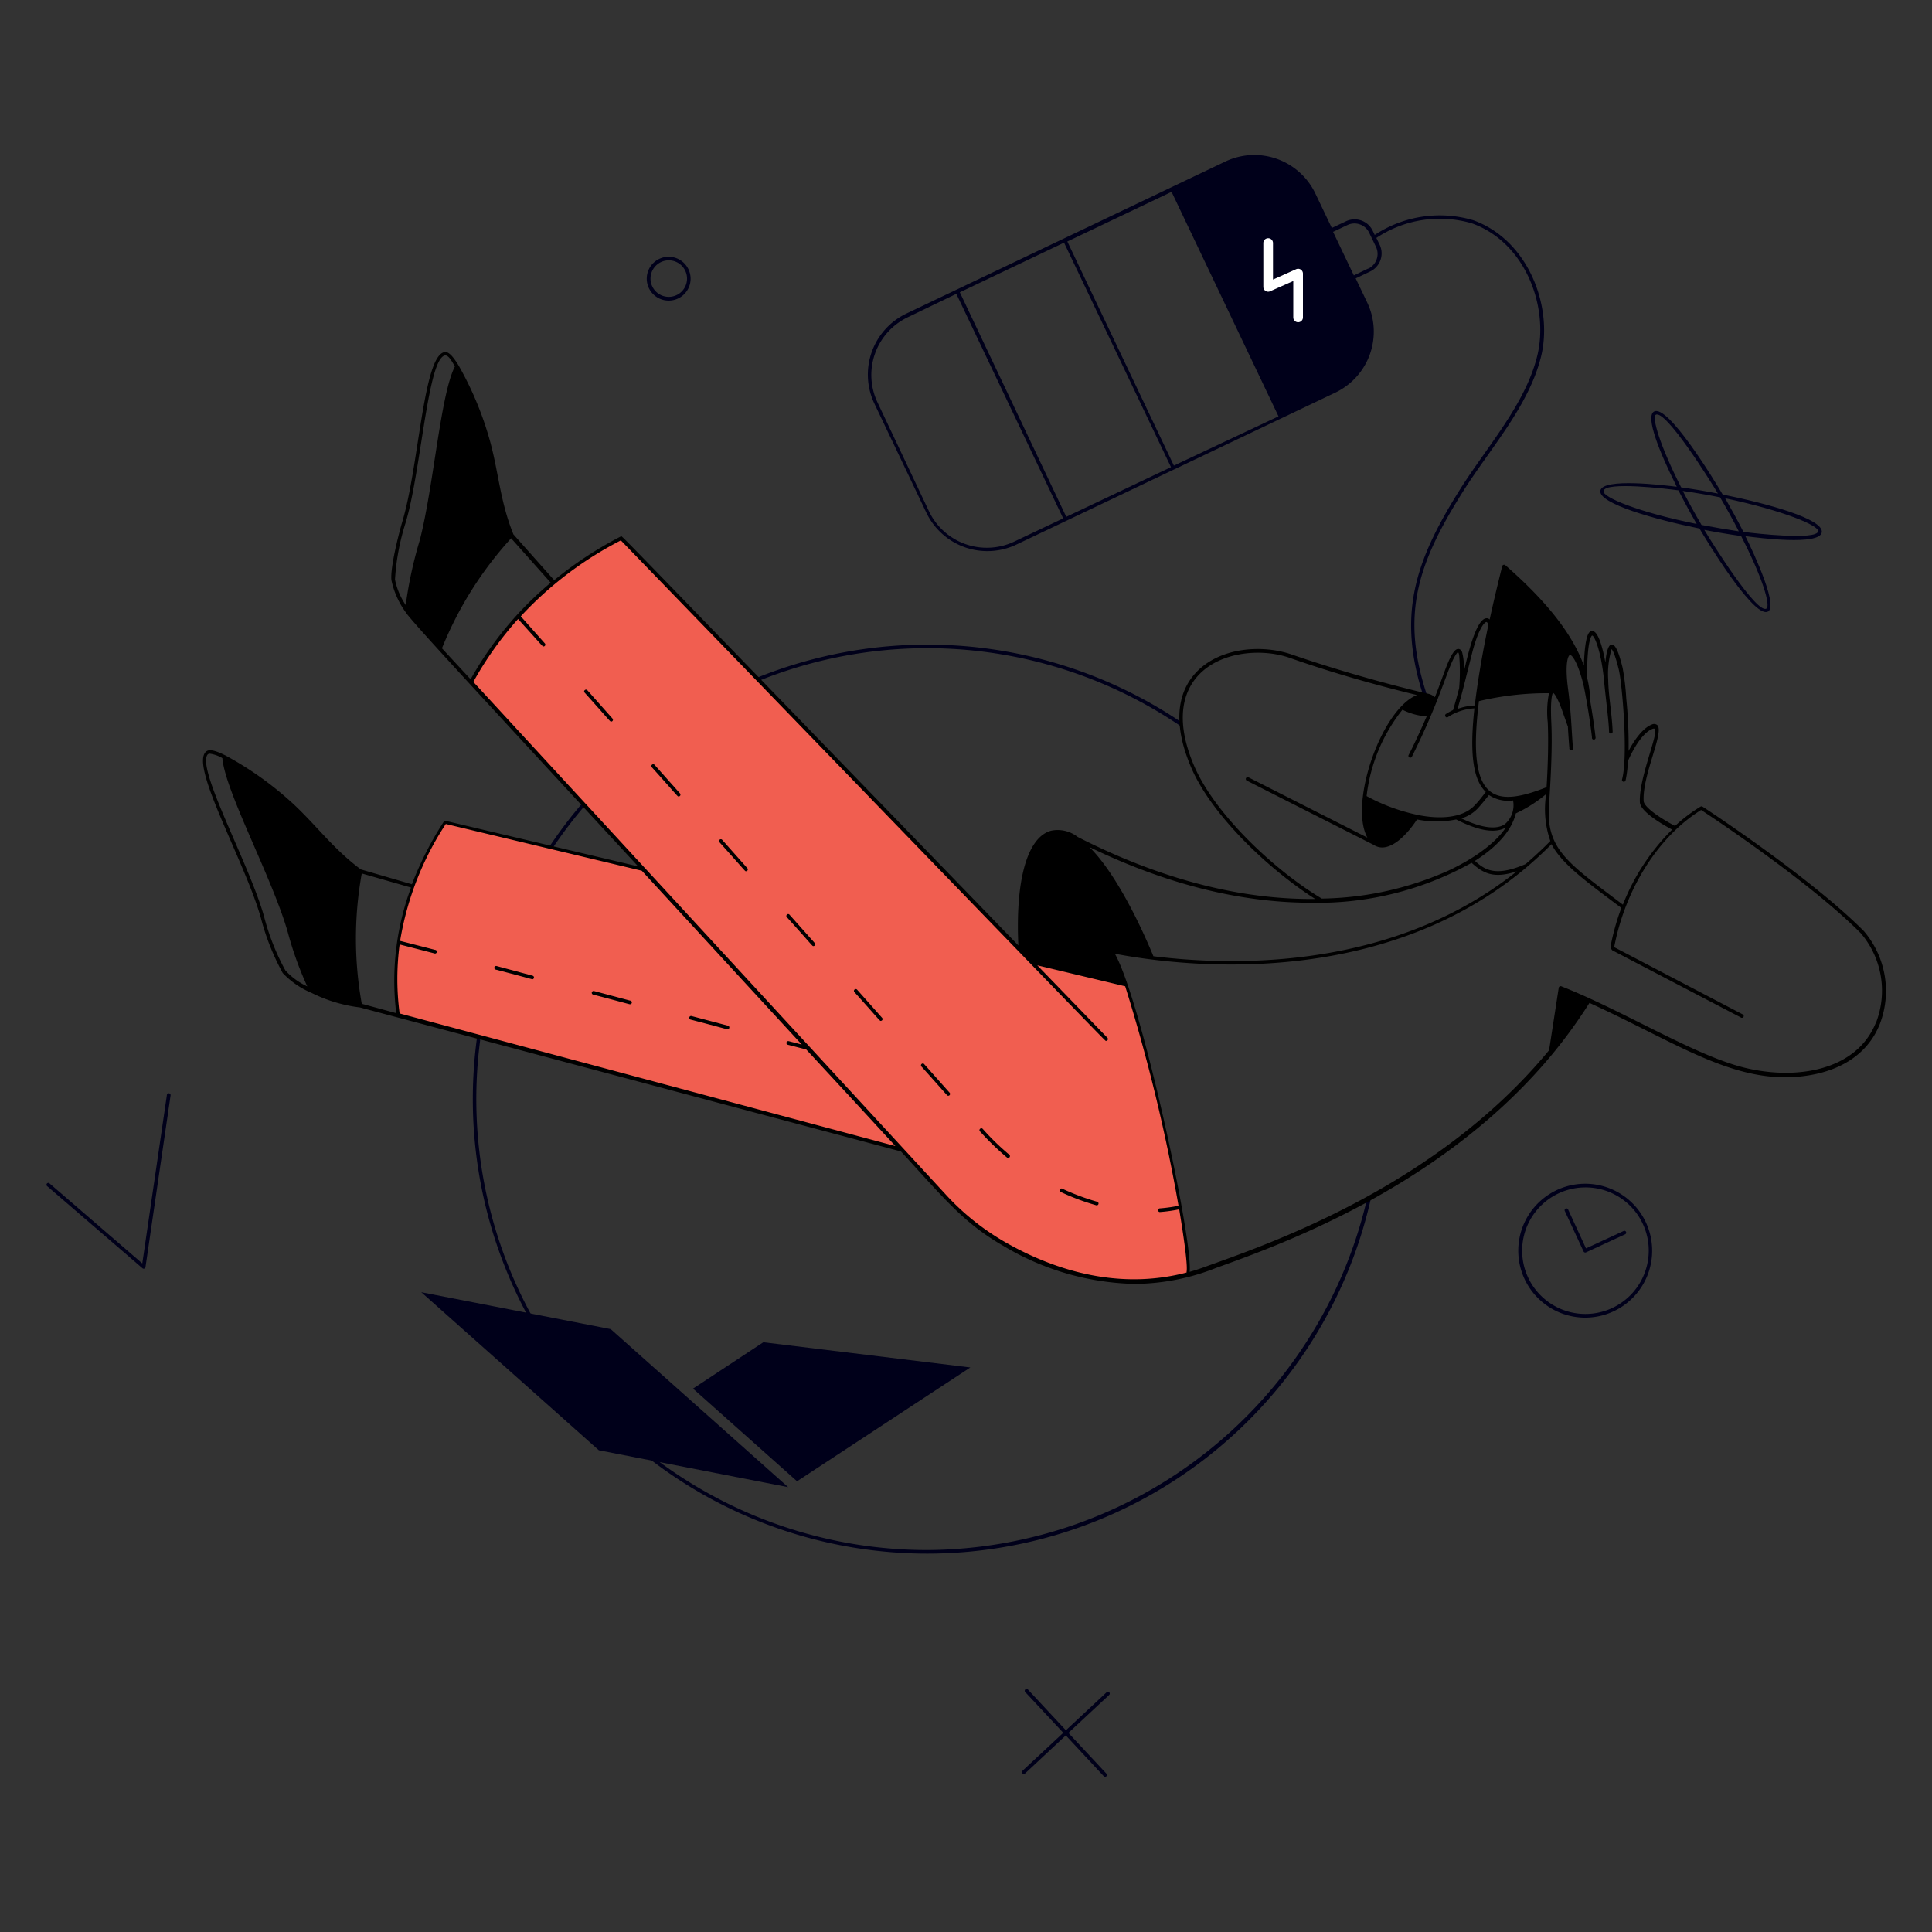 <svg xmlns="http://www.w3.org/2000/svg" viewBox="0 0 400 400" id="Overworked-Employee--Streamline-Free-Illustrations" height="400" width="400"><rect x="0" y="0" width="400" height="400" fill="#333333" stroke="none"/><desc>Overworked Employee Streamline Illustration: https://streamlinehq.com</desc><g><g><path d="M192 321.66a94.1 94.1 0 1 1 52.6 -172.12 0.38 0.38 0 1 1 -0.42 0.62A93.36 93.36 0 1 0 192 320.92 94 94 0 0 0 283.08 248c0.1 -0.5 0.84 -0.3 0.74 0.18A94.2 94.2 0 0 1 192 321.66Z" fill="#00001a" stroke-width="1"></path><path d="M304.98 45.58a24.46 24.46 0 0 0 -20.36 3.06l-0.4 -0.84a4.16 4.16 0 0 0 -5.52 -2l-2.96 1.4 -3.4 -7.12a14 14 0 0 0 -18.68 -6.62c-59.1 28.18 -7.1 3.38 -66 31.46a14 14 0 0 0 -6.62 18.66l10.74 22.54a14 14 0 0 0 18.66 6.62l66 -31.44a14 14 0 0 0 6.62 -18.68l-2.38 -4.98 2.98 -1.42a4.16 4.16 0 0 0 2 -5.52l-0.7 -1.44a23.68 23.68 0 0 1 19.78 -3.02c11.18 4 16 17.42 13.52 27.48s-10.54 18.92 -16 27.64c-9.32 14.82 -13.24 26.18 -7.24 43.7a0.38 0.38 0 1 0 0.72 -0.24c-6 -17.34 -2.24 -28.12 7.16 -43.06 5.52 -8.78 13.58 -17.6 16.14 -27.86s-2.5 -24.18 -14.06 -28.32ZM210 112.12a13.26 13.26 0 0 1 -17.66 -6.26l-10.66 -22.54A13.24 13.24 0 0 1 188 65.66l10 -4.82 22.12 46.48Zm10.76 -5.12 -22.04 -46.48 21.58 -10.28 22.14 46.48Zm22.28 -10.6L220.98 50l21.58 -10.28L264.7 86.2Zm40.22 -40.8 -2.96 1.42L276 48l2.96 -1.4a3.38 3.38 0 0 1 4.52 1.6l1.42 2.94a3.4 3.4 0 0 1 -1.56 4.46Z" fill="#00001a" stroke-width="1"></path><path d="M268.76 66.72a1 1 0 0 1 -1 -1l0 -7.54 -4.78 2.12a1 1 0 0 1 -1.42 -0.9l0 -9.08a1 1 0 0 1 2 0l0 7.56 4.78 -2.14a1 1 0 0 1 1.42 0.92l0 9.08a1 1 0 0 1 -1 0.98Z" fill="#ffffff" stroke-width="1"></path><path d="m233.2 203.86 -19.6 -4.68 -84.96 -87.76a72.2 72.2 0 0 0 -31.04 29.82L133.36 180l-41.14 -9.8c-8.12 12.6 -11.64 25.88 -9.8 40L186.68 238l9.02 9.78c12 12.96 32.18 20.84 50.1 16.16 1.92 -0.28 -6.36 -42.18 -12.6 -60.08Z" fill="#f15e50" stroke-width="1"></path><path d="M203.46 233.72c-0.34 -0.36 -0.9 0.14 -0.58 0.5a55.8 55.8 0 0 0 5.64 5.46 0.38 0.38 0 0 0 0.48 -0.58 52 52 0 0 1 -5.54 -5.38Z" fill="#000000" stroke-width="1"></path><path d="M227.12 248.8a48.18 48.18 0 0 1 -7.24 -2.72 0.38 0.38 0 0 0 -0.32 0.68 47.68 47.68 0 0 0 7.34 2.76 0.38 0.38 0 1 0 0.22 -0.72Z" fill="#000000" stroke-width="1"></path><path d="M143 211.1c6.62 1.72 7.44 2 7.64 2a0.38 0.38 0 0 0 0.1 -0.74l-7.56 -2a0.381 0.381 0 1 0 -0.18 0.74Z" fill="#000000" stroke-width="1"></path><path d="M123 205.18a0.383 0.383 0 0 0 -0.2 0.74c6.62 1.72 7.44 2 7.64 2a0.38 0.38 0 0 0 0 -0.76Z" fill="#000000" stroke-width="1"></path><path d="M102.8 200a0.381 0.381 0 0 0 -0.18 0.74c6.6 1.7 7.44 2 7.64 2a0.38 0.38 0 0 0 0 -0.74Z" fill="#000000" stroke-width="1"></path><path d="M328.22 272.8a13.86 13.86 0 1 1 12.56 -19.68 13.86 13.86 0 0 1 -12.56 19.68Zm0 -26.96a13.1 13.1 0 1 0 12.32 17.62 13.08 13.08 0 0 0 -12.36 -17.62Z" fill="#00001a" stroke-width="1"></path><path d="m327.86 259.1 -3.86 -8.32a0.38 0.38 0 1 1 0.68 -0.32l3.68 8 7.84 -3.62a0.38 0.38 0 0 1 0.32 0.68l-8.18 3.78a0.38 0.38 0 0 1 -0.48 -0.2Z" fill="#00001a" stroke-width="1"></path><path d="M356.66 102.38c-1.68 -2.88 -11.4 -18.86 -14.24 -17.16 -1.78 1.1 1.16 8.44 4.74 15.56 -2.76 -0.34 -15.34 -1.88 -15.82 0.8s11.44 6 20.52 7.84c1.64 2.8 10.48 17.3 13.74 17.3s-2.66 -12.58 -4.24 -15.72c2.74 0.36 15.34 2 15.82 -0.78s-11.44 -6.02 -20.52 -7.84Zm-13.86 -16.5c2 -1.2 11.34 13.72 12.88 16.3 -2.44 -0.48 -5.08 -0.92 -7.62 -1.28 -4.46 -8.76 -6.06 -14.48 -5.26 -15.02ZM360 110c-2.42 -0.36 -5.02 -0.8 -7.72 -1.32 -1.36 -2.32 -2.68 -4.72 -3.88 -7.04 2.56 0.36 5.18 0.82 7.72 1.32 1.4 2.38 2.72 4.76 3.88 7.04Zm-28 -8.36c0.34 -2 13.2 -0.44 15.5 -0.12q1.78 3.48 3.78 6.96c-12.24 -2.48 -19.42 -5.54 -19.28 -6.76ZM365.72 126c-2 1.2 -11.34 -13.72 -12.86 -16.3 2.44 0.48 5.08 0.92 7.62 1.28 4.46 8.68 6.14 14.4 5.24 15.02Zm10.72 -16c-0.34 1.88 -13.02 0.46 -15.48 0.12q-1.78 -3.48 -3.78 -6.96c12.3 2.6 19.48 5.7 19.26 6.84Z" fill="#00001a" stroke-width="1"></path><path d="m29.5 262.58 -19.74 -17c-0.38 -0.34 0.12 -0.9 0.48 -0.58l19.22 16.58 5.1 -34.92a0.385 0.385 0 0 1 0.76 0.12l-5.2 35.58a0.38 0.38 0 0 1 -0.62 0.22Z" fill="#00001a" stroke-width="1"></path><path d="M138.6 53.16a4.54 4.54 0 1 0 4.38 4.68 4.56 4.56 0 0 0 -4.38 -4.68Zm-0.14 8.3a3.78 3.78 0 1 1 3.78 -3.66 3.78 3.78 0 0 1 -3.78 3.66Z" fill="#00001a" stroke-width="1"></path><path d="M121.6 142.9c-0.32 -0.36 -0.9 0.14 -0.56 0.5 5.54 6.18 5.26 6 5.5 6a0.38 0.38 0 0 0 0.28 -0.62Z" fill="#000000" stroke-width="1"></path><path d="M135.56 158.4a0.38 0.38 0 1 0 -0.56 0.5c5.64 6.28 5.26 6 5.5 6a0.38 0.38 0 0 0 0.28 -0.64Z" fill="#000000" stroke-width="1"></path><path d="M149.52 173.88c-0.34 -0.36 -0.9 0.14 -0.56 0.5 5.64 6.28 5.26 6 5.5 6a0.38 0.38 0 0 0 0.28 -0.62Z" fill="#000000" stroke-width="1"></path><path d="M177.42 204.86a0.38 0.38 0 0 0 -0.56 0.5c5.54 6.16 5.26 6 5.5 6a0.38 0.38 0 0 0 0.28 -0.62Z" fill="#000000" stroke-width="1"></path><path d="M191.38 220.36a0.38 0.38 0 1 0 -0.56 0.5c5.54 6.16 5.26 6 5.5 6a0.38 0.38 0 0 0 0.28 -0.64Z" fill="#000000" stroke-width="1"></path><path d="M163.46 189.38c-0.32 -0.38 -0.88 0.12 -0.56 0.5 5.56 6.16 5.26 6 5.5 6a0.38 0.38 0 0 0 0.28 -0.64Z" fill="#000000" stroke-width="1"></path><path d="M385.88 192.76c-11.28 -11.34 -33.18 -25.62 -33.4 -25.76a0.4 0.4 0 0 0 -0.4 0 33.34 33.34 0 0 0 -5.28 4c-2.56 -1.32 -6.42 -3.78 -6.5 -5.16 -0.3 -5.38 4.34 -14.28 2.82 -15.72A1.06 1.06 0 0 0 342 150c-2 0.76 -3.86 3.6 -4.82 5.48a92.54 92.54 0 0 0 -0.48 -10.84 50.76 50.76 0 0 0 -0.76 -6.4c-1.02 -4.12 -1.68 -4.86 -2.34 -4.78s-1.08 1.84 -1.22 3.7c-0.58 -3.14 -1.52 -6.56 -2.72 -6.5 -0.48 0 -1.5 0 -1.74 7.14 -2.34 -6.48 -7.68 -13.3 -16.28 -20.8a0.4 0.4 0 0 0 -0.62 0.2c-0.86 3.46 -1.76 7.16 -2.6 11.06a0.84 0.84 0 0 0 -0.62 -0.26c-2.32 0 -4.14 8.68 -4.76 11.2a12.46 12.46 0 0 0 -0.32 -4.16c-0.3 -0.76 -0.98 -0.98 -1.64 -0.18 -1.28 1.54 -2.3 5.26 -4 9.48a3.1 3.1 0 0 0 -1.68 -0.76c-2.7 -0.64 -14.84 -3.54 -28.16 -8.14 -6 -2 -14.72 -1.44 -19.64 3.82 -2.92 3.12 -5.46 9.02 -1.06 19.46 4.2 10 16.18 21.32 25.76 27.4 -12.96 0.14 -29.56 -2.82 -49.18 -12.84a6.72 6.72 0 0 0 -5.46 -1.3c-4.94 1.28 -7.46 10.14 -6.82 23.76 -85.62 -88.42 -82 -84.76 -82.26 -84.7a78.38 78.38 0 0 0 -13.84 9.08l-8.44 -9.48c-2.7 -6.64 -3.06 -12.64 -4.74 -18.92a68.58 68.58 0 0 0 -6.58 -16c-1.22 -2 -2.12 -2.94 -2.9 -2.82 -4.44 0.58 -5.3 23.44 -8.78 35.08 -0.84 2.86 -2.52 9.58 -2.26 12.12a17.3 17.3 0 0 0 2.96 6.66c1.1 1.8 16.16 18 48.12 52.62L92.46 170c-0.2 0 -0.36 -0.2 -0.58 0.12a69.5 69.5 0 0 0 -6.6 12.96L74.7 180c-5.74 -4.28 -9.16 -9.08 -14 -13.58a69.02 69.02 0 0 0 -14 -10c-2.14 -1.08 -3.36 -1.34 -4 -0.84 -3.54 2.84 7.94 22.6 11.3 34.42a49.64 49.64 0 0 0 4.54 11.46 17.56 17.56 0 0 0 6 4.12 30.66 30.66 0 0 0 10 3l112 29.82c9.16 10 13.08 14.9 21.32 19.62a55.18 55.18 0 0 0 27.06 7.8 46.44 46.44 0 0 0 16.88 -3.32c13.14 -4.72 45.14 -16.18 67.8 -42.14a104 104 0 0 0 9.48 -12.72c17.26 7.88 28.76 16 42 15.36 9.12 -0.48 15.58 -4.42 18.16 -11.1a19.06 19.06 0 0 0 -3.36 -19.14Zm-326.8 8.14a48.48 48.48 0 0 1 -4.42 -11.2c-2.84 -10 -11.88 -26.6 -12 -32.16 0 -0.64 0.12 -1.5 0.76 -1.5a6.96 6.96 0 0 1 2.62 0.92c0.56 6.92 10.46 25.04 13.58 36.18a70.44 70.44 0 0 0 4 11.08 14 14 0 0 1 -4.54 -3.32Zm262.1 -51.34c-0.26 -5.62 0.36 -6.12 0.36 -6.12s0.62 0.16 1.88 3.64c0.12 0.36 1.2 3.38 1.2 3.38 0 0.36 0.2 3.34 0.3 4.4a0.38 0.38 0 1 0 0.74 0c-0.32 -4 -0.34 -7.12 -1.02 -12.3s0 -6.88 0.42 -6.96c0.4 0 1.54 1.38 2.7 5.86 0.3 1.16 1.34 6.76 1.84 11.2a0.38 0.38 0 1 0 0.74 0c-0.26 -2.36 -0.7 -5.16 -1.08 -7.42a22.6 22.6 0 0 0 -0.68 -4.98c0 -8.22 1.02 -8.66 1.04 -8.68 0.54 0 2 3.64 2.52 9.8 0.44 4.36 0.9 7.54 1 10.14a0.36 0.36 0 0 0 0.36 0.36 0.38 0.38 0 0 0 0.38 -0.4c-0.14 -3.74 -0.88 -7.46 -0.92 -10.82a17.76 17.76 0 0 1 0.7 -6.26c0.16 0.14 0.66 0.86 1.48 4.18 0.72 2.94 2 18 0.68 22.82a0.381 0.381 0 0 0 0.74 0.18 23.04 23.04 0 0 0 0.48 -4c0.26 -0.6 2.48 -5.74 5.16 -6.7a0.68 0.68 0 0 1 0.4 0c0.88 0.86 -3.34 10.22 -3.08 15.24 0.12 2 5.04 4.78 6.68 5.64A44.96 44.96 0 0 0 336 187.3c-11.22 -8.5 -15.82 -11.36 -15.32 -20.26 0.34 -5.04 0.76 -12.2 0.5 -17.48Zm-7.34 18.84a28.42 28.42 0 0 0 6.28 -4 20 20 0 0 0 0.86 9.72c-1.66 1.7 -3.38 3.28 -5.12 4.78 -6.26 2.7 -8.46 1.18 -10.5 -0.66 3.9 -2.48 7.46 -5.76 8.48 -9.84Zm-2.28 2.24c-1.76 1.2 -4.86 0.78 -9 -1.2a7.7 7.7 0 0 0 3.44 -2.12c0.72 -0.8 1.48 -1.72 2.26 -2.72a7.14 7.14 0 0 0 5 1.12 5.16 5.16 0 0 1 -1.7 4.92Zm9.14 -27.12a19.86 19.86 0 0 0 -0.26 6c0.2 4.16 0 9.68 -0.24 13.46 -11.06 4.38 -16.58 2.86 -14 -17.82a61.26 61.26 0 0 1 14.5 -1.64Zm-15.88 -8.44c1.18 -4.58 2.44 -6.3 2.94 -6.3 0.1 0 0.26 0.18 0.4 0.58 -0.86 4 -2.16 10.9 -2.82 16.7a11.52 11.52 0 0 0 -3.58 0.72c0.98 -3.24 1.8 -6.78 3.06 -11.7Zm-9.44 13.24c-1.54 3.56 -3.08 6.76 -3.74 8a0.38 0.38 0 0 0 0.68 0.34c6 -12 7.36 -18.42 9.06 -21.06 0.46 -0.7 0.54 -0.74 0.72 0a39.42 39.42 0 0 1 0 6.9c-0.44 1.64 -0.86 3.2 -1.26 4.5a15.36 15.36 0 0 0 -1.48 0.82c-0.4 0.28 0 0.92 0.42 0.64a11.02 11.02 0 0 1 5.48 -1.8c-1.02 9.38 -0.28 14.8 2.36 17.3 -0.78 1 -1.54 2 -2.24 2.7 -2.72 3.02 -8.14 2.88 -12.14 2a38.46 38.46 0 0 1 -10.3 -3.84 35.14 35.14 0 0 1 7.42 -17.88 13.12 13.12 0 0 0 5.02 1.38Zm-48.2 10.12c-4.24 -10 -1.82 -15.68 0.94 -18.64 4.64 -4.98 13.18 -5.58 18.84 -3.62 11.36 4 21.84 6.6 26.4 7.72 -7.36 2.94 -14.12 22.44 -10.26 29.52l-24.62 -12.48a0.38 0.38 0 0 0 -0.34 0.68l26.26 13.3c3.06 2 6.86 -2 8.98 -5.26a20 20 0 0 0 8.1 0c2.94 1.5 7.44 3.34 10.28 1.66 -1.66 2.6 -5.62 6 -11.9 8.94a66.6 66.6 0 0 1 -26.2 5.78c-9.66 -5.76 -22.18 -17.44 -26.48 -27.6Zm24.22 28.46a65.32 65.32 0 0 0 33.28 -8.26c2.44 2.22 4.6 3.32 9.36 1.76 -25.34 20.2 -57.82 19.74 -75.24 17.58 -2 -4.84 -7.28 -16.66 -13.24 -22.6 18.08 8.76 33.54 11.52 45.84 11.52ZM86.94 111.74A86.24 86.24 0 0 0 84 125.26a14.46 14.46 0 0 1 -2.22 -5.26A48.32 48.32 0 0 1 84 108.16c2.98 -10 4.36 -30.78 7.42 -34.12 1.02 -1.12 1.72 0 2.76 1.84 -2.98 5.78 -4.36 24.54 -7.24 35.86Zm4.56 22.48a76 76 0 0 1 14.32 -22.78l8.2 9.2a70.96 70.96 0 0 0 -16.58 20Zm-16.6 73.6a76 76 0 0 1 0 -26.98l10.2 2.92a55.42 55.42 0 0 0 -3.06 26Zm7.84 2a54.18 54.18 0 0 1 0 -14.28l7.16 1.84a0.38 0.38 0 1 0 0.18 -0.72l-7.24 -1.86a62.5 62.5 0 0 1 9.46 -24.2l40.58 9.68L166 216.26l-2.7 -0.7a0.383 0.383 0 0 0 -0.2 0.74l3.82 0.98c7.18 7.76 13.58 14.68 18.46 20Zm162.86 53.66c-14.92 3.88 -28.46 -1.14 -37.48 -6.3a51.48 51.48 0 0 1 -12.12 -9.66L98 141.18a70.76 70.76 0 0 1 9.26 -13.02c5.44 6 5.04 5.68 5.28 5.68a0.38 0.38 0 0 0 0.28 -0.62l-5 -5.62a74.64 74.64 0 0 1 20.72 -15.72C233.44 220.24 228.76 215.5 229 215.5a0.38 0.38 0 0 0 0.28 -0.64l-14.52 -15 18.2 4.34A361.26 361.26 0 0 1 244 249.64a30.9 30.9 0 0 1 -3.86 0.54 0.38 0.38 0 0 0 0 0.76 30.64 30.64 0 0 0 4 -0.56c1.18 7.18 1.86 12.38 1.46 13.2Zm142.88 -52c-4 10.38 -16.88 12.22 -27.58 9.5 -10.3 -2.62 -24.96 -11.8 -37.6 -16.76a0.4 0.4 0 0 0 -0.58 0.28l-2 12.94c-22.6 27.42 -56 39.36 -69.38 44.18 -1.5 0.52 -2.84 1.08 -5.04 1.7 0.72 -6.72 -10 -56.16 -15.48 -65.86 14.56 2.78 59.88 8.24 90.4 -22.68 2.22 4.28 7.8 8.16 14.46 13.2a48.98 48.98 0 0 0 -2.2 7.8 1.14 1.14 0 0 0 0.34 0.98l26.58 13.88a0.38 0.38 0 1 0 0.34 -0.66L334.2 196.1c2.28 -12 9.14 -22.94 18 -28.4 2.22 1.46 22.42 14.82 33.06 25.52a18.3 18.3 0 0 1 3.22 18.32Z" fill="#000000" stroke-width="1"></path><path d="m123.98 300.26 39.2 7.64 -36.74 -32.72 -39.22 -7.64 36.76 32.72z" fill="#00001a" stroke-width="1"></path><path d="m165.02 306.68 35.88 -23.56 -42.86 -5.22 -14.56 9.6 21.54 19.18z" fill="#00001a" stroke-width="1"></path><path d="m229.12 350.36 -8.44 7.88 -7.86 -8.44a0.382 0.382 0 0 0 -0.56 0.52l7.88 8.44 -8.44 7.86a0.382 0.382 0 0 0 0.52 0.56l8.44 -7.88 7.86 8.44a0.382 0.382 0 0 0 0.56 -0.52l-7.88 -8.44 8.44 -7.86a0.382 0.382 0 0 0 -0.52 -0.56Z" fill="#00001a" stroke-width="1"></path></g></g></svg>